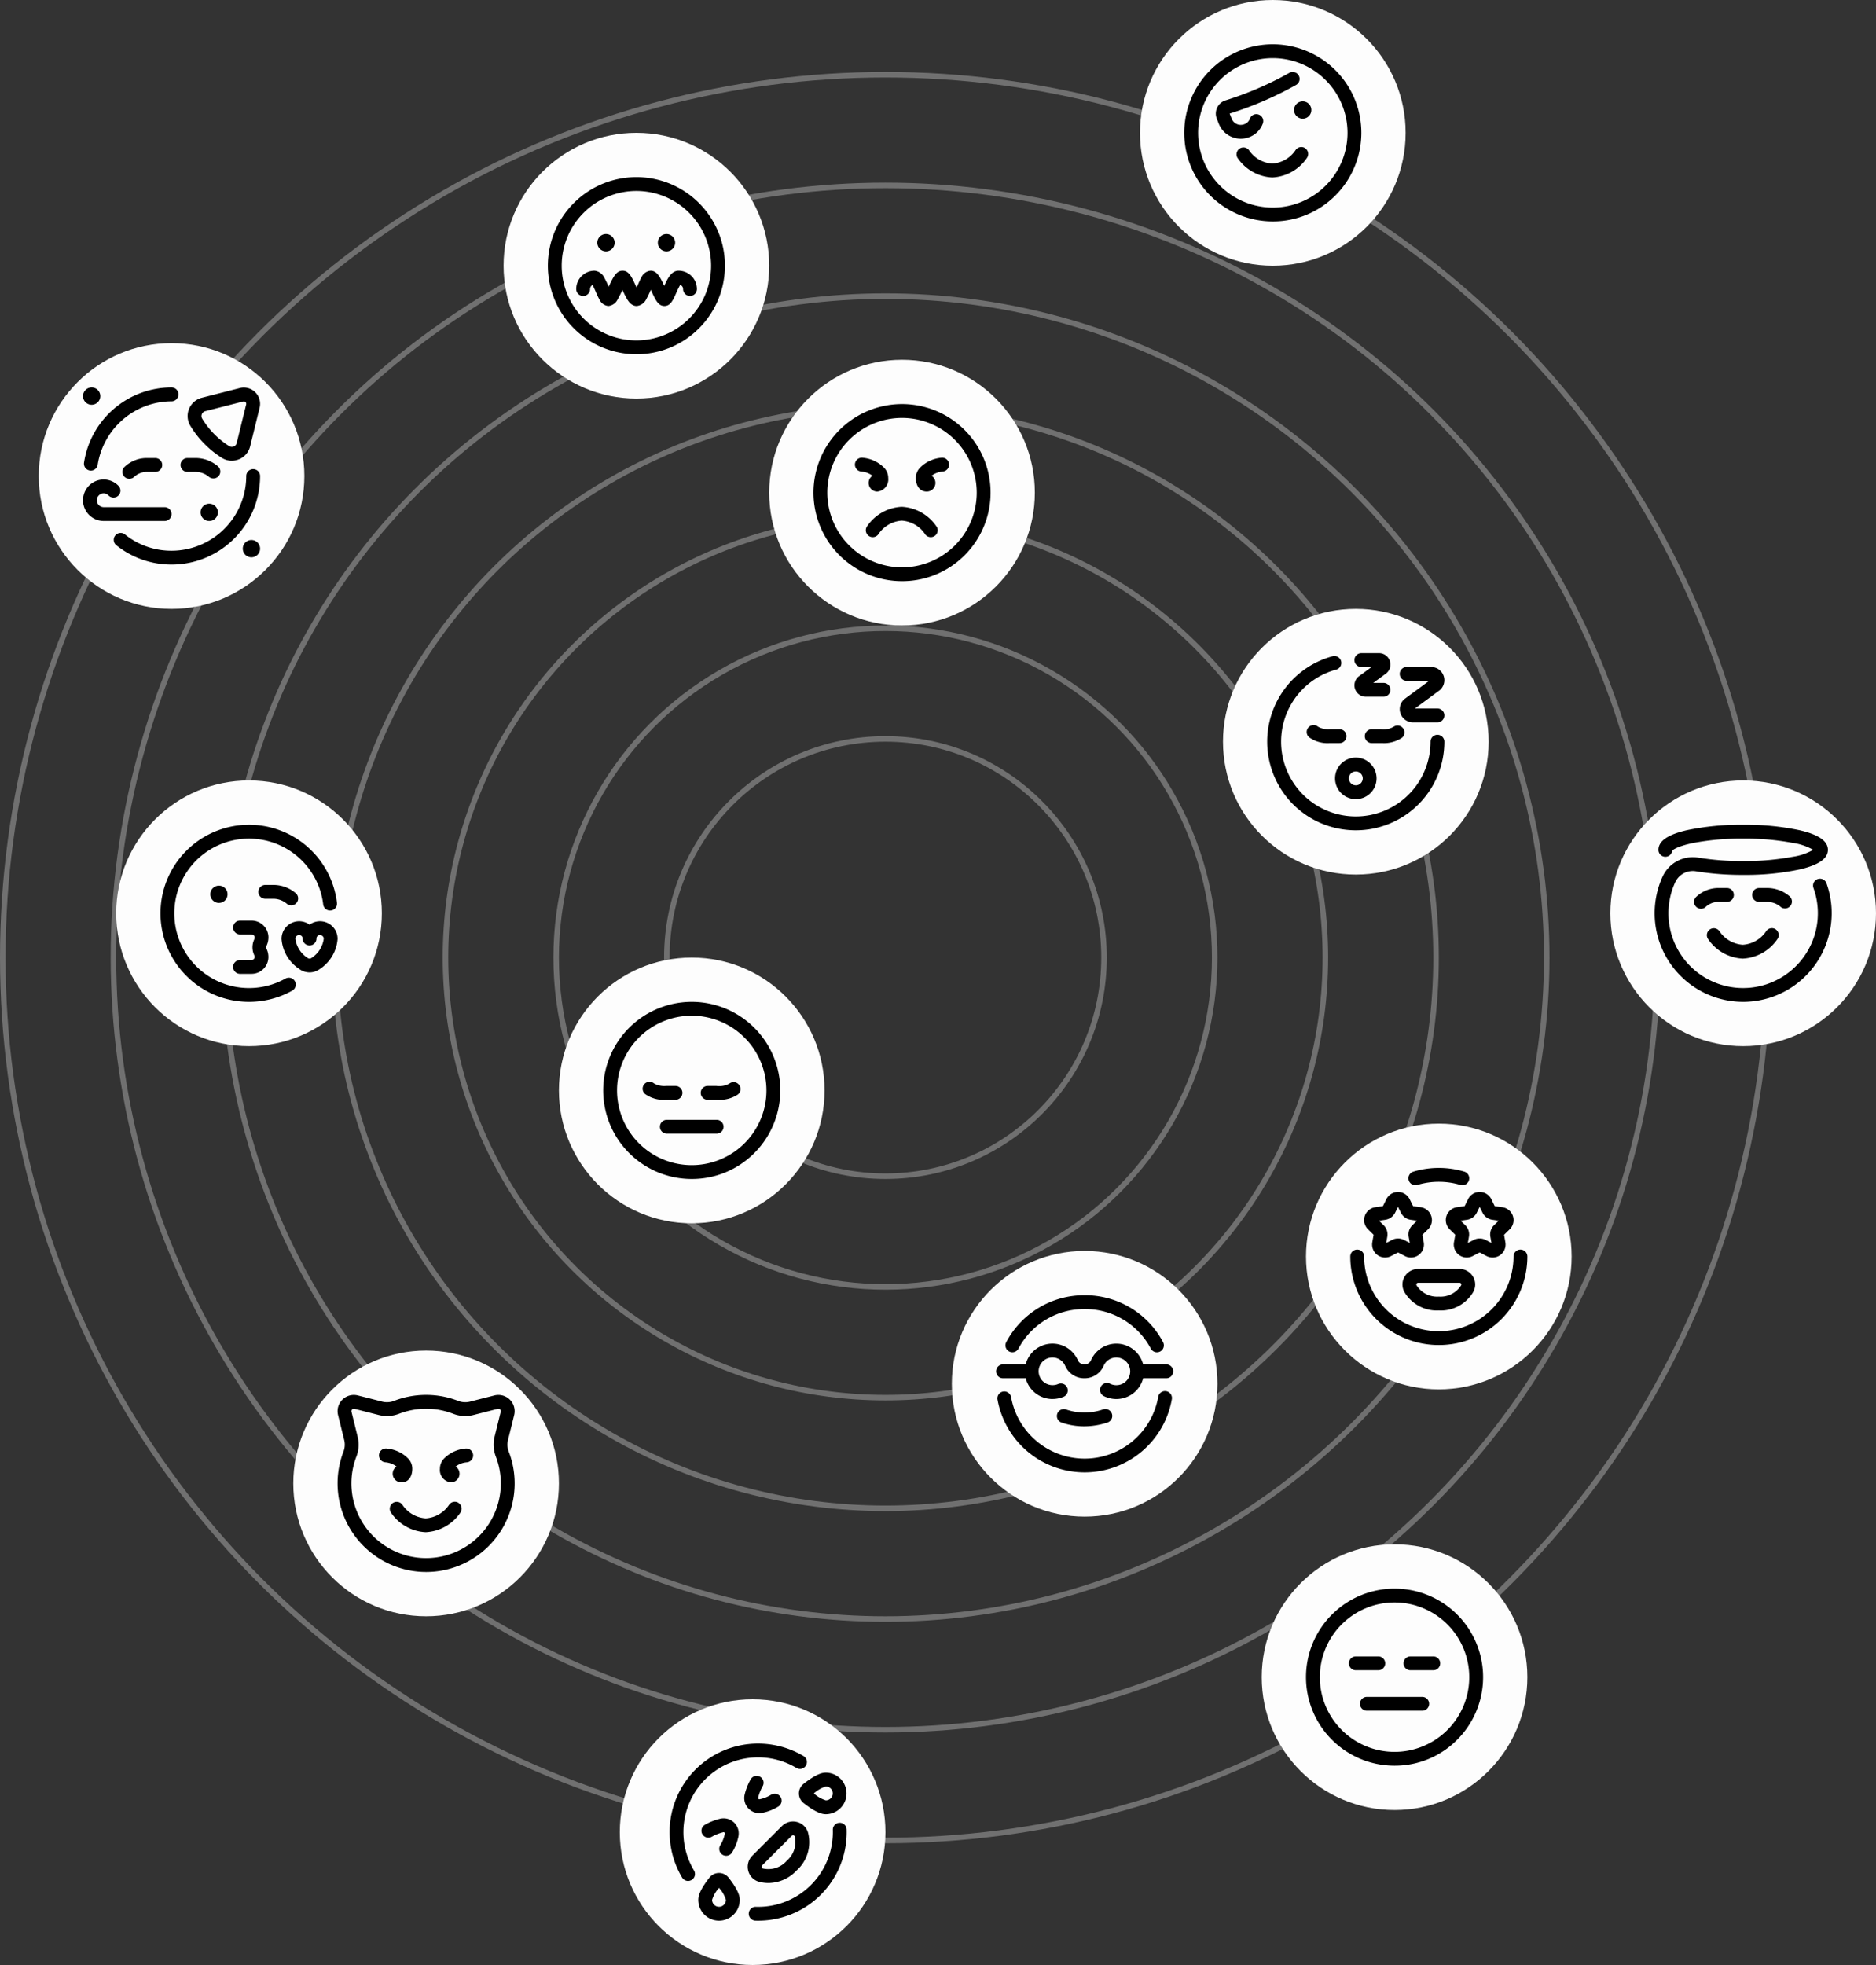 <svg xmlns="http://www.w3.org/2000/svg" width="339" height="355" viewBox="0 0 339 355">
  <rect x="0" y="0" width="339" height="355" fill="#333333" stroke="none"/>
  <g id="Group_96" data-name="Group 96" transform="translate(-28 -162)">
    <g id="Ellipse_13" data-name="Ellipse 13" transform="translate(28 175)" fill="none" stroke="#707070" stroke-width="1">
      <circle cx="160" cy="160" r="160" stroke="none"/>
      <circle cx="160" cy="160" r="159.5" fill="none"/>
    </g>
    <g id="Ellipse_14" data-name="Ellipse 14" transform="translate(48 195)" fill="none" stroke="#707070" stroke-width="1">
      <circle cx="140" cy="140" r="140" stroke="none"/>
      <circle cx="140" cy="140" r="139.5" fill="none"/>
    </g>
    <g id="Ellipse_12" data-name="Ellipse 12" transform="translate(68 215)" fill="none" stroke="#707070" stroke-width="1">
      <circle cx="120" cy="120" r="120" stroke="none"/>
      <circle cx="120" cy="120" r="119.5" fill="none"/>
    </g>
    <g id="Ellipse_10" data-name="Ellipse 10" transform="translate(88 235)" fill="none" stroke="#707070" stroke-width="1">
      <circle cx="100" cy="100" r="100" stroke="none"/>
      <circle cx="100" cy="100" r="99.5" fill="none"/>
    </g>
    <g id="Ellipse_11" data-name="Ellipse 11" transform="translate(108 255)" fill="none" stroke="#707070" stroke-width="1">
      <circle cx="80" cy="80" r="80" stroke="none"/>
      <circle cx="80" cy="80" r="79.5" fill="none"/>
    </g>
    <g id="Ellipse_9" data-name="Ellipse 9" transform="translate(128 275)" fill="none" stroke="#707070" stroke-width="1">
      <circle cx="60" cy="60" r="60" stroke="none"/>
      <circle cx="60" cy="60" r="59.5" fill="none"/>
    </g>
    <g id="Ellipse_8" data-name="Ellipse 8" transform="translate(148 295)" fill="none" stroke="#707070" stroke-width="1">
      <circle cx="40" cy="40" r="40" stroke="none"/>
      <circle cx="40" cy="40" r="39.5" fill="none"/>
    </g>
    <g id="Group_9" data-name="Group 9" transform="translate(-718 -166)">
      <circle id="Ellipse_15" data-name="Ellipse 15" cx="24" cy="24" r="24" transform="translate(847 501)" fill="#fdfdfd"/>
      <path id="_043-pensive" data-name="043-pensive" d="M16,32A16,16,0,0,1,4.686,4.686,16,16,0,0,1,27.314,27.314,15.9,15.9,0,0,1,16,32ZM16,2.5A13.5,13.5,0,1,0,29.5,16,13.515,13.515,0,0,0,16,2.5Zm5.75,20.063a1.25,1.25,0,0,0-1.25-1.25h-9a1.25,1.25,0,0,0,0,2.5h9A1.25,1.25,0,0,0,21.75,22.562ZM20.741,17.69l-1.865,0h0a1.25,1.25,0,0,1,0-2.5h1.591a3.8,3.8,0,0,0,2.335-.428,1.25,1.25,0,0,1,1.524,1.982,5.9,5.9,0,0,1-3.584.949Zm-9.458,0a5.7,5.7,0,0,1-3.708-1.04,1.25,1.25,0,0,1,1.6-1.921,3.789,3.789,0,0,0,2.189.46h1.7a1.25,1.25,0,0,1,0,2.5Z" transform="translate(855 509)"/>
    </g>
    <g id="Group_13" data-name="Group 13" transform="translate(-728 -255)">
      <circle id="Ellipse_23" data-name="Ellipse 23" cx="24" cy="24" r="24" transform="translate(895 482)" fill="#fdfdfd"/>
      <path id="_026-angry" data-name="026-angry" d="M16,32A16,16,0,0,1,4.686,4.686,16,16,0,0,1,27.314,27.314,15.9,15.9,0,0,1,16,32ZM16,2.5A13.5,13.5,0,1,0,29.5,16,13.515,13.515,0,0,0,16,2.5Zm6.242,19.641a8.036,8.036,0,0,0-6.3-3.579,8.036,8.036,0,0,0-6.3,3.579,1.25,1.25,0,0,0,2.109,1.342,5.5,5.5,0,0,1,4.2-2.421,5.5,5.5,0,0,1,4.2,2.421,1.25,1.25,0,0,0,2.109-1.342ZM8.911,9.7a1.25,1.25,0,1,0-.322,2.479,3.831,3.831,0,0,1,2.068.768,1.563,1.563,0,0,0,.869,2.861,2.208,2.208,0,0,0,1.98-2.447,2.668,2.668,0,0,0-.788-1.9A6.222,6.222,0,0,0,8.911,9.7ZM24.49,10.777a1.25,1.25,0,0,0-1.4-1.079,6.222,6.222,0,0,0-3.807,1.762,2.668,2.668,0,0,0-.788,1.9c0,1.343.674,2.447,1.98,2.447a1.563,1.563,0,0,0,.869-2.861,3.831,3.831,0,0,1,2.068-.768,1.25,1.25,0,0,0,1.079-1.4Z" transform="translate(903 490)"/>
    </g>
    <g id="Group_11" data-name="Group 11" transform="translate(-699 -42)">
      <circle id="Ellipse_25" data-name="Ellipse 25" cx="24" cy="24" r="24" transform="translate(963 407)" fill="#fdfdfd"/>
      <path id="_047-stars" data-name="047-stars" d="M16,32A16,16,0,0,1,0,16a1.25,1.25,0,0,1,2.5,0,13.5,13.5,0,1,0,27,0A1.25,1.25,0,0,1,32,16,16,16,0,0,1,16,32ZM21.445,2.23A1.25,1.25,0,0,0,20.608.674a16.092,16.092,0,0,0-9.206,0,1.25,1.25,0,0,0,.718,2.395,13.592,13.592,0,0,1,7.77,0,1.249,1.249,0,0,0,1.557-.838Zm.707,20.293a2.763,2.763,0,0,0,.056-2.83,2.821,2.821,0,0,0-2.459-1.444h-7.5a2.821,2.821,0,0,0-2.459,1.444,2.764,2.764,0,0,0,.056,2.83A6.783,6.783,0,0,0,16,25.75a6.783,6.783,0,0,0,6.153-3.226Zm-2.4-1.774a.308.308,0,0,1,.277.164.283.283,0,0,1,0,.3A4.383,4.383,0,0,1,16,23.25a4.383,4.383,0,0,1-4.023-2.035.284.284,0,0,1,0-.3.308.308,0,0,1,.277-.164Zm5.967-4.562a2.352,2.352,0,0,1-1.092-.27l-1.246-.652-1.246.652a2.346,2.346,0,0,1-3.4-2.471l.237-1.374-1-.974a2.341,2.341,0,0,1,1.3-4l1.392-.2.621-1.253a2.349,2.349,0,0,1,4.207,0L26.1,6.9l1.392.2a2.341,2.341,0,0,1,1.3,4l-1,.974.237,1.374a2.349,2.349,0,0,1-2.311,2.741Zm-2.338-3.442a2.35,2.35,0,0,1,1.09.268l1.042.545-.2-1.146a2.338,2.338,0,0,1,.677-2.076l.831-.807-1.154-.167A2.346,2.346,0,0,1,23.9,8.084l-.521-1.052-.521,1.052A2.347,2.347,0,0,1,21.09,9.363l-1.154.167.831.807a2.338,2.338,0,0,1,.677,2.076l-.2,1.146,1.042-.545a2.349,2.349,0,0,1,1.09-.268Zm2.761-5.772h0Zm-2.9-.216h0ZM10.96,16.188a2.352,2.352,0,0,1-1.092-.27l-1.246-.652-1.246.652a2.346,2.346,0,0,1-3.4-2.471l.237-1.374-1-.974a2.341,2.341,0,0,1,1.3-4L5.9,6.9l.621-1.253a2.349,2.349,0,0,1,4.207,0L11.347,6.9l1.391.2a2.341,2.341,0,0,1,1.3,4l-1,.974.237,1.374a2.349,2.349,0,0,1-2.311,2.741ZM8.622,12.746a2.35,2.35,0,0,1,1.09.268l1.041.545-.2-1.146a2.338,2.338,0,0,1,.677-2.076l.831-.807L10.91,9.363A2.346,2.346,0,0,1,9.143,8.084L8.622,7.032,8.1,8.084A2.347,2.347,0,0,1,6.334,9.363L5.18,9.53l.831.807a2.338,2.338,0,0,1,.677,2.076l-.2,1.146,1.042-.545A2.349,2.349,0,0,1,8.622,12.746Zm.136-5.988h0Z" transform="translate(971 415)"/>
    </g>
    <g id="Group_10" data-name="Group 10" transform="translate(-907 -212)">
      <circle id="Ellipse_26" data-name="Ellipse 26" cx="24" cy="24" r="24" transform="translate(942 436)" fill="#fdfdfd"/>
      <path id="_045-party" data-name="045-party" d="M16,32.022a15.937,15.937,0,0,1-9.967-3.483,1.25,1.25,0,1,1,1.558-1.955A13.355,13.355,0,0,0,16,29.522a13.515,13.515,0,0,0,13.5-13.5,1.25,1.25,0,0,1,2.5,0,16,16,0,0,1-16,16ZM2.656,13.961A13.582,13.582,0,0,1,16,2.522a1.25,1.25,0,0,0,0-2.5A16,16,0,0,0,.185,13.583a1.25,1.25,0,1,0,2.471.378Zm25.552-.971A3.38,3.38,0,0,0,30.2,10.662L31.916,3.68A2.938,2.938,0,0,0,28.337.132h0L21.472,1.883A3.407,3.407,0,0,0,19.438,7.01a17.727,17.727,0,0,0,5.729,5.777,3.367,3.367,0,0,0,3.042.2Zm.747-10.436a.438.438,0,0,1,.533.529L27.77,10.064a.9.9,0,0,1-.531.621.888.888,0,0,1-.8-.053A15.232,15.232,0,0,1,21.55,5.673a.908.908,0,0,1,.54-1.367ZM16,22.9a1.25,1.25,0,0,0-1.25-1.25l-11,0a1.25,1.25,0,0,1,0-2.5,1.286,1.286,0,0,1,.875.393,1.25,1.25,0,1,0,1.75-1.785A3.749,3.749,0,0,0,3.75,16.647a3.75,3.75,0,0,0,0,7.5l11,0h0A1.25,1.25,0,0,0,16,22.9ZM8.376,16.522a1.25,1.25,0,0,1-.806-2.206,5.823,5.823,0,0,1,3.81-1.544h1.683a1.25,1.25,0,0,1,0,2.5H11.345a3.455,3.455,0,0,0-2.165.957A1.245,1.245,0,0,1,8.376,16.522Zm15.186-.062a1.244,1.244,0,0,1-.762-.26,3.782,3.782,0,0,0-2.335-.927H18.874a1.25,1.25,0,0,1,0-2.5h1.55a6.191,6.191,0,0,1,3.9,1.446,1.25,1.25,0,0,1-.764,2.24ZM0,1.584A1.562,1.562,0,1,0,1.563.022,1.563,1.563,0,0,0,0,1.584Zm21.25,21a1.563,1.563,0,1,0,1.563-1.562A1.563,1.563,0,0,0,21.25,22.584Zm7.625,6.562a1.562,1.562,0,1,0,1.562-1.562,1.563,1.563,0,0,0-1.562,1.563Z" transform="translate(950 443.978)"/>
    </g>
    <g id="Group_15" data-name="Group 15" transform="translate(-797 -13)">
      <circle id="Ellipse_21" data-name="Ellipse 21" cx="24" cy="24" r="24" transform="translate(937 482)" fill="#fdfdfd"/>
      <path id="_022-rolling" data-name="022-rolling" d="M17.925,25.189A6.95,6.95,0,0,1,16.314,25a2.779,2.779,0,0,1-2.052-1.972,2.836,2.836,0,0,1,.722-2.775l5.355-5.355a2.836,2.836,0,0,1,2.775-.722,2.779,2.779,0,0,1,1.972,2.052A6.838,6.838,0,0,1,23,22.91,7.039,7.039,0,0,1,17.925,25.189Zm4.411-8.625a.316.316,0,0,0-.229.1h0l-5.355,5.355a.323.323,0,0,0-.084.327.3.3,0,0,0,.227.221,4.438,4.438,0,0,0,4.338-1.423A4.438,4.438,0,0,0,22.655,16.8a.3.3,0,0,0-.221-.227A.369.369,0,0,0,22.336,16.564Zm5.919-3.812c-.614,0-1.7-.209-4.007-2.016a2.2,2.2,0,0,1,0-3.467c2.31-1.807,3.393-2.016,4.007-2.016a3.75,3.75,0,1,1,0,7.5ZM26.1,9a5.751,5.751,0,0,0,2.165,1.25,1.25,1.25,0,1,0,0-2.5A5.752,5.752,0,0,0,26.1,9ZM21.828,30.913a15.987,15.987,0,0,0,10.2-15.395,1.25,1.25,0,1,0-2.5.074,13.5,13.5,0,0,1-13.9,13.9,1.25,1.25,0,1,0-.074,2.5q.244.007.487.007A15.925,15.925,0,0,0,21.828,30.913ZM4.015,24.639a1.25,1.25,0,0,0,.43-1.715A13.5,13.5,0,0,1,22.962,4.408a1.25,1.25,0,0,0,1.284-2.145A16.083,16.083,0,0,0,14.166.107,16,16,0,0,0,.145,14.128,16.082,16.082,0,0,0,2.3,24.209a1.249,1.249,0,0,0,1.714.43ZM8.967,32a3.765,3.765,0,0,1-3.75-3.772c0-.613.209-1.7,2.016-4.007h0a2.2,2.2,0,0,1,3.466,0c1.807,2.311,2.016,3.393,2.016,4.007A3.765,3.765,0,0,1,8.967,32Zm-1.25-3.766a1.25,1.25,0,1,0,2.5,0,5.75,5.75,0,0,0-1.25-2.165A5.752,5.752,0,0,0,7.718,28.233Zm8.537-15.669A2.732,2.732,0,0,1,13.6,9.217a10.6,10.6,0,0,1,1.09-2.765,1.25,1.25,0,0,1,2.178,1.227,8.1,8.1,0,0,0-.835,2.112.208.208,0,0,0,.061.2.219.219,0,0,0,.209.066,6.224,6.224,0,0,0,2.051-.806A1.25,1.25,0,0,1,19.7,11.36,8.706,8.706,0,0,1,16.83,12.5,2.749,2.749,0,0,1,16.255,12.564Zm-4.93,7.109A8.706,8.706,0,0,0,12.468,16.8a2.73,2.73,0,0,0-3.287-3.227,10.6,10.6,0,0,0-2.765,1.09,1.25,1.25,0,0,0,1.227,2.178,8.1,8.1,0,0,1,2.112-.835.208.208,0,0,1,.2.061.219.219,0,0,1,.066.209,6.226,6.226,0,0,1-.806,2.051,1.25,1.25,0,1,0,2.107,1.345Z" transform="translate(945.963 490)"/>
    </g>
    <g id="Group_14" data-name="Group 14" transform="translate(-671 -210)">
      <circle id="Ellipse_22" data-name="Ellipse 22" cx="24" cy="24" r="24" transform="translate(920 482)" fill="#fdfdfd"/>
      <path id="_013-sleeping" data-name="013-sleeping" d="M16,32.008A16,16,0,0,1,11.8.566a1.25,1.25,0,0,1,.655,2.413A13.5,13.5,0,1,0,29.5,16.008a1.25,1.25,0,0,1,2.5,0,16,16,0,0,1-16,16ZM22.25,6.633A1.25,1.25,0,0,0,21,5.383H19.154S21.5,3.658,21.525,3.638a2.043,2.043,0,0,0,.6-2.28A2.047,2.047,0,0,0,20.183.008H17a1.25,1.25,0,1,0,0,2.5h1.846S16.5,4.233,16.474,4.253a2.062,2.062,0,0,0,1.342,3.63H21a1.25,1.25,0,0,0,1.25-1.25Zm-2.5,16A3.75,3.75,0,1,0,16,26.383,3.754,3.754,0,0,0,19.75,22.633Zm-2.5,0A1.25,1.25,0,1,1,16,21.383,1.251,1.251,0,0,1,17.25,22.633ZM32,11.258a1.25,1.25,0,0,0-1.25-1.25H26.682s4.46-3.286,4.483-3.306a2.384,2.384,0,0,0-1.551-4.194H25.187a1.25,1.25,0,1,0,0,2.5h4.068S24.8,8.294,24.772,8.314a2.384,2.384,0,0,0,1.551,4.194H30.75A1.25,1.25,0,0,0,32,11.258Zm-20.717,5a5.7,5.7,0,0,1-3.709-1.04,1.25,1.25,0,0,1,1.6-1.921,3.777,3.777,0,0,0,2.189.46h1.7a1.25,1.25,0,1,1,0,2.5H11.283Zm13.041-.947A1.25,1.25,0,0,0,22.8,13.33a3.805,3.805,0,0,1-2.335.428H18.874a1.25,1.25,0,0,0,0,2.5h0l1.865,0a5.9,5.9,0,0,0,3.584-.949Z" transform="translate(928 489.992)"/>
    </g>
    <g id="Group_16" data-name="Group 16" transform="translate(-914 -206)">
      <circle id="Ellipse_20" data-name="Ellipse 20" cx="24" cy="24" r="24" transform="translate(963 509)" fill="#fdfdfd"/>
      <g id="_007-kiss" data-name="007-kiss" transform="translate(971 516.999)">
        <g id="Group_8" data-name="Group 8" transform="translate(0 0.001)">
          <path id="Path_3" data-name="Path 3" d="M16,32A16,16,0,0,1,4.686,4.687a16,16,0,0,1,27.2,9.417,1.25,1.25,0,1,1-2.483.293,13.5,13.5,0,1,0-6.828,13.4,1.25,1.25,0,1,1,1.22,2.182A16.012,16.012,0,0,1,16,32Z" transform="translate(0 -0.001)"/>
          <path id="Path_4" data-name="Path 4" d="M216.375,283.606a3.435,3.435,0,0,0-.319-1.464.837.837,0,0,1,.024-.683,3.518,3.518,0,0,0,.3-1.454,3.043,3.043,0,0,0-3.045-3h-2.08a1.25,1.25,0,1,0,0,2.5h2.08a.537.537,0,0,1,.545.522,1.02,1.02,0,0,1-.083.427,3.332,3.332,0,0,0-.005,2.742.941.941,0,0,1,.088.406.54.54,0,0,1-.548.528H211.25a1.25,1.25,0,1,0,0,2.5h2.077A3.045,3.045,0,0,0,216.375,283.606Z" transform="translate(-196.875 -259.688)"/>
        </g>
        <path id="Path_5" data-name="Path 5" d="M288.936,177.687a1.25,1.25,0,0,0,.764-2.24A6.18,6.18,0,0,0,285.8,174h-1.55a1.25,1.25,0,0,0,0,2.5h1.591a3.771,3.771,0,0,1,2.335.928A1.245,1.245,0,0,0,288.936,177.687Z" transform="translate(-265.312 -163.123)"/>
        <circle id="Ellipse_7" data-name="Ellipse 7" cx="1.563" cy="1.563" r="1.563" transform="translate(9 11.001)"/>
        <path id="Path_6" data-name="Path 6" d="M350,329.965C350,329.956,350,329.973,350,329.965Z" transform="translate(-328.124 -309.339)"/>
        <path id="Path_7" data-name="Path 7" d="M356.969,279a3.186,3.186,0,0,0-1.906.618,3.179,3.179,0,0,0-5.062,2.57,7.107,7.107,0,0,0,3.206,5.44,3.093,3.093,0,0,0,3.712,0,7.107,7.107,0,0,0,3.206-5.44A3.179,3.179,0,0,0,356.969,279Zm-1.557,6.633a.583.583,0,0,1-.7,0,4.869,4.869,0,0,1-2.213-3.465.668.668,0,0,1,.656-.668.62.62,0,0,1,.656.625,1.25,1.25,0,0,0,2.5,0,.62.62,0,0,1,.656-.625.668.668,0,0,1,.656.668A4.869,4.869,0,0,1,355.412,285.634Z" transform="translate(-328.125 -261.563)"/>
        <path id="Path_8" data-name="Path 8" d="M512,329.965C512,329.973,512,329.956,512,329.965Z" transform="translate(-480 -309.339)"/>
      </g>
    </g>
    <g id="Group_18" data-name="Group 18" transform="translate(-959 -76)">
      <circle id="Ellipse_18" data-name="Ellipse 18" cx="24" cy="24" r="24" transform="translate(1040 482)" fill="#fdfdfd"/>
      <path id="_017-horns" data-name="017-horns" d="M16,32A16.007,16.007,0,0,1,1.067,10.25,3.475,3.475,0,0,0,1.2,8.16L.087,3.644A2.937,2.937,0,0,1,3.665.1L8.081,1.222a3.487,3.487,0,0,0,2.134-.141,16.05,16.05,0,0,1,11.569,0,3.486,3.486,0,0,0,2.134.141L28.335.1a2.937,2.937,0,0,1,3.578,3.548L30.8,8.159a3.545,3.545,0,0,0,.144,2.123h0A16,16,0,0,1,16,32ZM2.932,2.5a.44.44,0,0,0-.418.543L3.626,7.562A5.963,5.963,0,0,1,3.4,11.15a13.5,13.5,0,1,0,25.212.027h0a6.032,6.032,0,0,1-.237-3.615l1.111-4.515a.438.438,0,0,0-.533-.528L24.537,3.644a5.973,5.973,0,0,1-3.656-.232,13.55,13.55,0,0,0-9.76,0,5.972,5.972,0,0,1-3.656.232L3.047,2.518A.464.464,0,0,0,2.932,2.5ZM21.859,19.51a1.25,1.25,0,0,0-1.726.383,5.5,5.5,0,0,1-4.2,2.421,5.5,5.5,0,0,1-4.2-2.421,1.25,1.25,0,0,0-2.109,1.342,8.036,8.036,0,0,0,6.3,3.579,8.036,8.036,0,0,0,6.3-3.579,1.25,1.25,0,0,0-.383-1.726ZM8.911,9.7a1.25,1.25,0,1,0-.322,2.479,3.831,3.831,0,0,1,2.068.768,1.562,1.562,0,0,0,.869,2.861c1.6,0,1.98-1.494,1.98-2.447a2.668,2.668,0,0,0-.788-1.9A6.223,6.223,0,0,0,8.911,9.7ZM24.49,10.779a1.25,1.25,0,0,0-1.4-1.079,6.222,6.222,0,0,0-3.807,1.762,2.668,2.668,0,0,0-.788,1.9,2.234,2.234,0,0,0,1.98,2.447,1.562,1.562,0,0,0,.869-2.861,3.831,3.831,0,0,1,2.068-.768,1.25,1.25,0,0,0,1.079-1.4Z" transform="translate(1048 489.998)"/>
    </g>
    <g id="Group_17" data-name="Group 17" transform="translate(-806 -270)">
      <circle id="Ellipse_19" data-name="Ellipse 19" cx="24" cy="24" r="24" transform="translate(1040 432)" fill="#fdfdfd"/>
      <path id="_036-pirate" data-name="036-pirate" d="M16,32A16,16,0,0,1,4.686,4.686,16,16,0,0,1,27.314,27.314,15.9,15.9,0,0,1,16,32ZM16,2.5A13.5,13.5,0,1,0,29.5,16,13.515,13.515,0,0,0,16,2.5Zm5.827,16.258a1.25,1.25,0,0,0-1.726.383,5.5,5.5,0,0,1-4.2,2.421,5.5,5.5,0,0,1-4.2-2.421A1.25,1.25,0,0,0,9.6,20.484a8.037,8.037,0,0,0,6.3,3.579,8.036,8.036,0,0,0,6.3-3.579,1.25,1.25,0,0,0-.383-1.726ZM10.213,17.066a4.278,4.278,0,0,1-3.968-2.7l-.366-.926a2.5,2.5,0,0,1,1.6-3.312A60.05,60.05,0,0,0,18.987,5.162,1.25,1.25,0,1,1,20.2,7.348a62.625,62.625,0,0,1-12,5.172l.367.925a1.767,1.767,0,0,0,2.315.985,1.633,1.633,0,0,0,.969-.977,1.25,1.25,0,1,1,2.354.843,4.145,4.145,0,0,1-2.372,2.447A4.261,4.261,0,0,1,10.213,17.066Zm11.193-6.754a1.563,1.563,0,1,1-1.562,1.563A1.563,1.563,0,0,1,21.406,10.312Z" transform="translate(1048 440)"/>
    </g>
    <g id="Group_12" data-name="Group 12" transform="translate(-814 -69)">
      <circle id="Ellipse_24" data-name="Ellipse 24" cx="24" cy="24" r="24" transform="translate(1014 457)" fill="#fdfdfd"/>
      <path id="_005-nerd" data-name="005-nerd" d="M16,32A16,16,0,0,1,.241,18.778,1.25,1.25,0,0,1,2.7,18.347a13.5,13.5,0,0,0,26.594,0,1.25,1.25,0,1,1,2.463.431A16,16,0,0,1,16,32ZM29.645,10.169a1.25,1.25,0,0,0,.524-1.688A15.931,15.931,0,0,0,16,0,15.931,15.931,0,0,0,1.831,8.481,1.25,1.25,0,0,0,4.044,9.644,13.438,13.438,0,0,1,16,2.5,13.438,13.438,0,0,1,27.956,9.644a1.249,1.249,0,0,0,1.688.524ZM20.1,23a1.25,1.25,0,1,0-.767-2.379,10.252,10.252,0,0,1-6.709.008,1.25,1.25,0,0,0-.815,2.363,12.492,12.492,0,0,0,4.095.692A13.625,13.625,0,0,0,20.1,23ZM30.75,12.5H26.569a5,5,0,0,0-9.421-.758A1.258,1.258,0,0,1,16,12.5h-.084a1.235,1.235,0,0,1-1.139-.736,5,5,0,0,0-9.434.736H1.25a1.25,1.25,0,1,0,0,2.5h4.1a5.014,5.014,0,0,0,4.622,3.745q.111,0,.222,0a5.084,5.084,0,0,0,2.028-.417,1.25,1.25,0,0,0-1-2.291,2.632,2.632,0,0,1-1.142.205A2.513,2.513,0,0,1,7.69,13.871a2.5,2.5,0,0,1,4.793-1.113A3.733,3.733,0,0,0,15.916,15H16a3.758,3.758,0,0,0,3.438-2.253,2.489,2.489,0,0,1,2.411-1.494,2.514,2.514,0,0,1,2.378,2.378,2.5,2.5,0,0,1-2.5,2.62,2.527,2.527,0,0,1-1.134-.266,1.25,1.25,0,0,0-1.127,2.232,5.04,5.04,0,0,0,2.261.534A5.007,5.007,0,0,0,26.572,15H30.75a1.25,1.25,0,0,0,0-2.5Z" transform="translate(1022 465)"/>
    </g>
    <g id="Group_19" data-name="Group 19" transform="translate(-746 -129)">
      <circle id="Ellipse_17" data-name="Ellipse 17" cx="24" cy="24" r="24" transform="translate(1065 432)" fill="#fdfdfd"/>
      <path id="_010-halo" data-name="010-halo" d="M16,32h0A16.007,16.007,0,0,1,1.441,9.355,6,6,0,0,1,7.907,5.947,49.207,49.207,0,0,0,16,6.562a47.171,47.171,0,0,0,8.963-.777,10.417,10.417,0,0,0,3.69-1.254,10.416,10.416,0,0,0-3.69-1.254A47.171,47.171,0,0,0,16,2.5a47.171,47.171,0,0,0-8.963.777c-2.623.531-3.632,1.15-3.858,1.4A1.25,1.25,0,0,1,.687,4.531c0-1.582,1.663-2.739,5.085-3.537A47.153,47.153,0,0,1,16,0,47.153,47.153,0,0,1,26.228.994c3.422.8,5.085,1.955,5.085,3.537S29.649,7.27,26.228,8.069A47.153,47.153,0,0,1,16,9.062a51.739,51.739,0,0,1-8.515-.651,3.5,3.5,0,0,0-3.771,1.983A13.494,13.494,0,0,0,25.561,25.516,13.494,13.494,0,0,0,28.7,11.422a1.25,1.25,0,1,1,2.352-.848A16.02,16.02,0,0,1,16,32Zm5.858-13.117a1.25,1.25,0,0,0-1.726.383,5.5,5.5,0,0,1-4.2,2.421,5.5,5.5,0,0,1-4.2-2.421,1.25,1.25,0,0,0-2.109,1.342,8.037,8.037,0,0,0,6.3,3.579,8.036,8.036,0,0,0,6.3-3.579,1.25,1.25,0,0,0-.383-1.726Zm-13.483-3.7a1.25,1.25,0,0,1-.806-2.206,5.849,5.849,0,0,1,3.774-1.544h1.719a1.25,1.25,0,1,1,0,2.5H11.344a3.409,3.409,0,0,0-2.164.956,1.245,1.245,0,0,1-.8.294Zm15.186-.062a1.244,1.244,0,0,1-.762-.26,3.778,3.778,0,0,0-2.335-.927H18.874a1.25,1.25,0,0,1,0-2.5h1.55a6.186,6.186,0,0,1,3.9,1.446,1.25,1.25,0,0,1-.764,2.24Z" transform="translate(1073 440)"/>
    </g>
    <g id="Group_20" data-name="Group 20" transform="translate(-1021 -236)">
      <circle id="Ellipse_27" data-name="Ellipse 27" cx="24" cy="24" r="24" transform="translate(1140 422)" fill="#fdfdfd"/>
      <path id="_027-grimacing" data-name="027-grimacing" d="M16,32A16,16,0,0,1,4.686,4.686,16,16,0,0,1,27.314,27.314,15.9,15.9,0,0,1,16,32ZM16,2.5A13.5,13.5,0,1,0,29.5,16,13.515,13.515,0,0,0,16,2.5Zm7.193,18.441a14.019,14.019,0,0,1,.729-1.479.814.814,0,0,1,.515.756,1.25,1.25,0,0,0,2.5,0,3.316,3.316,0,0,0-3.312-3.312c-1.286,0-1.967,1.351-2.593,2.744-.718-1.537-1.293-2.744-2.469-2.744a2.019,2.019,0,0,0-1.656,1.2c-.23.4-.451.907-.666,1.4-.058.133-.127.29-.2.452-.092-.192-.179-.381-.252-.538-.65-1.4-1.163-2.514-2.288-2.514s-1.653,1.1-2.381,2.614l-.136.282-.03-.068a15.611,15.611,0,0,0-.746-1.549,2.215,2.215,0,0,0-1.77-1.279,3.316,3.316,0,0,0-3.313,3.313,1.25,1.25,0,0,0,2.5,0,.814.814,0,0,1,.452-.728c.19.34.428.884.587,1.248.218.5.424.967.645,1.356a1.979,1.979,0,0,0,1.629,1.187,2.1,2.1,0,0,0,1.685-1.222c.254-.421.506-.947.751-1.457l.106-.22.041.088c.7,1.509,1.3,2.811,2.543,2.811A2.173,2.173,0,0,0,17.8,22.022a15.624,15.624,0,0,0,.727-1.511l.07-.158c.069.145.133.283.189.4.685,1.467,1.18,2.526,2.274,2.526s1.548-1.033,2.131-2.34ZM10.5,10.281a1.563,1.563,0,1,1-1.563,1.563A1.563,1.563,0,0,1,10.5,10.281Zm9.375,1.563a1.563,1.563,0,1,0,1.563-1.562A1.563,1.563,0,0,0,19.875,11.844Z" transform="translate(1148 430)"/>
    </g>
    <g id="Group_21" data-name="Group 21" transform="translate(-910 44)">
      <circle id="Ellipse_16" data-name="Ellipse 16" cx="24" cy="24" r="24" transform="translate(1166 397)" fill="#fdfdfd"/>
      <path id="_023-no_expression" data-name="023-no expression" d="M16,32A16,16,0,0,1,4.686,4.686,16,16,0,0,1,27.314,27.314,15.9,15.9,0,0,1,16,32ZM16,2.5A13.5,13.5,0,1,0,29.5,16,13.515,13.515,0,0,0,16,2.5Zm6.25,18.313A1.25,1.25,0,0,0,21,19.562H11a1.25,1.25,0,0,0,0,2.5H21A1.25,1.25,0,0,0,22.25,20.812ZM13.062,14.75H9a1.25,1.25,0,0,1,0-2.5h4.062a1.25,1.25,0,0,1,0,2.5ZM24.25,13.5A1.25,1.25,0,0,0,23,12.25H18.875a1.25,1.25,0,0,0,0,2.5H23A1.25,1.25,0,0,0,24.25,13.5Z" transform="translate(1174 405)"/>
    </g>
  </g>
</svg>
